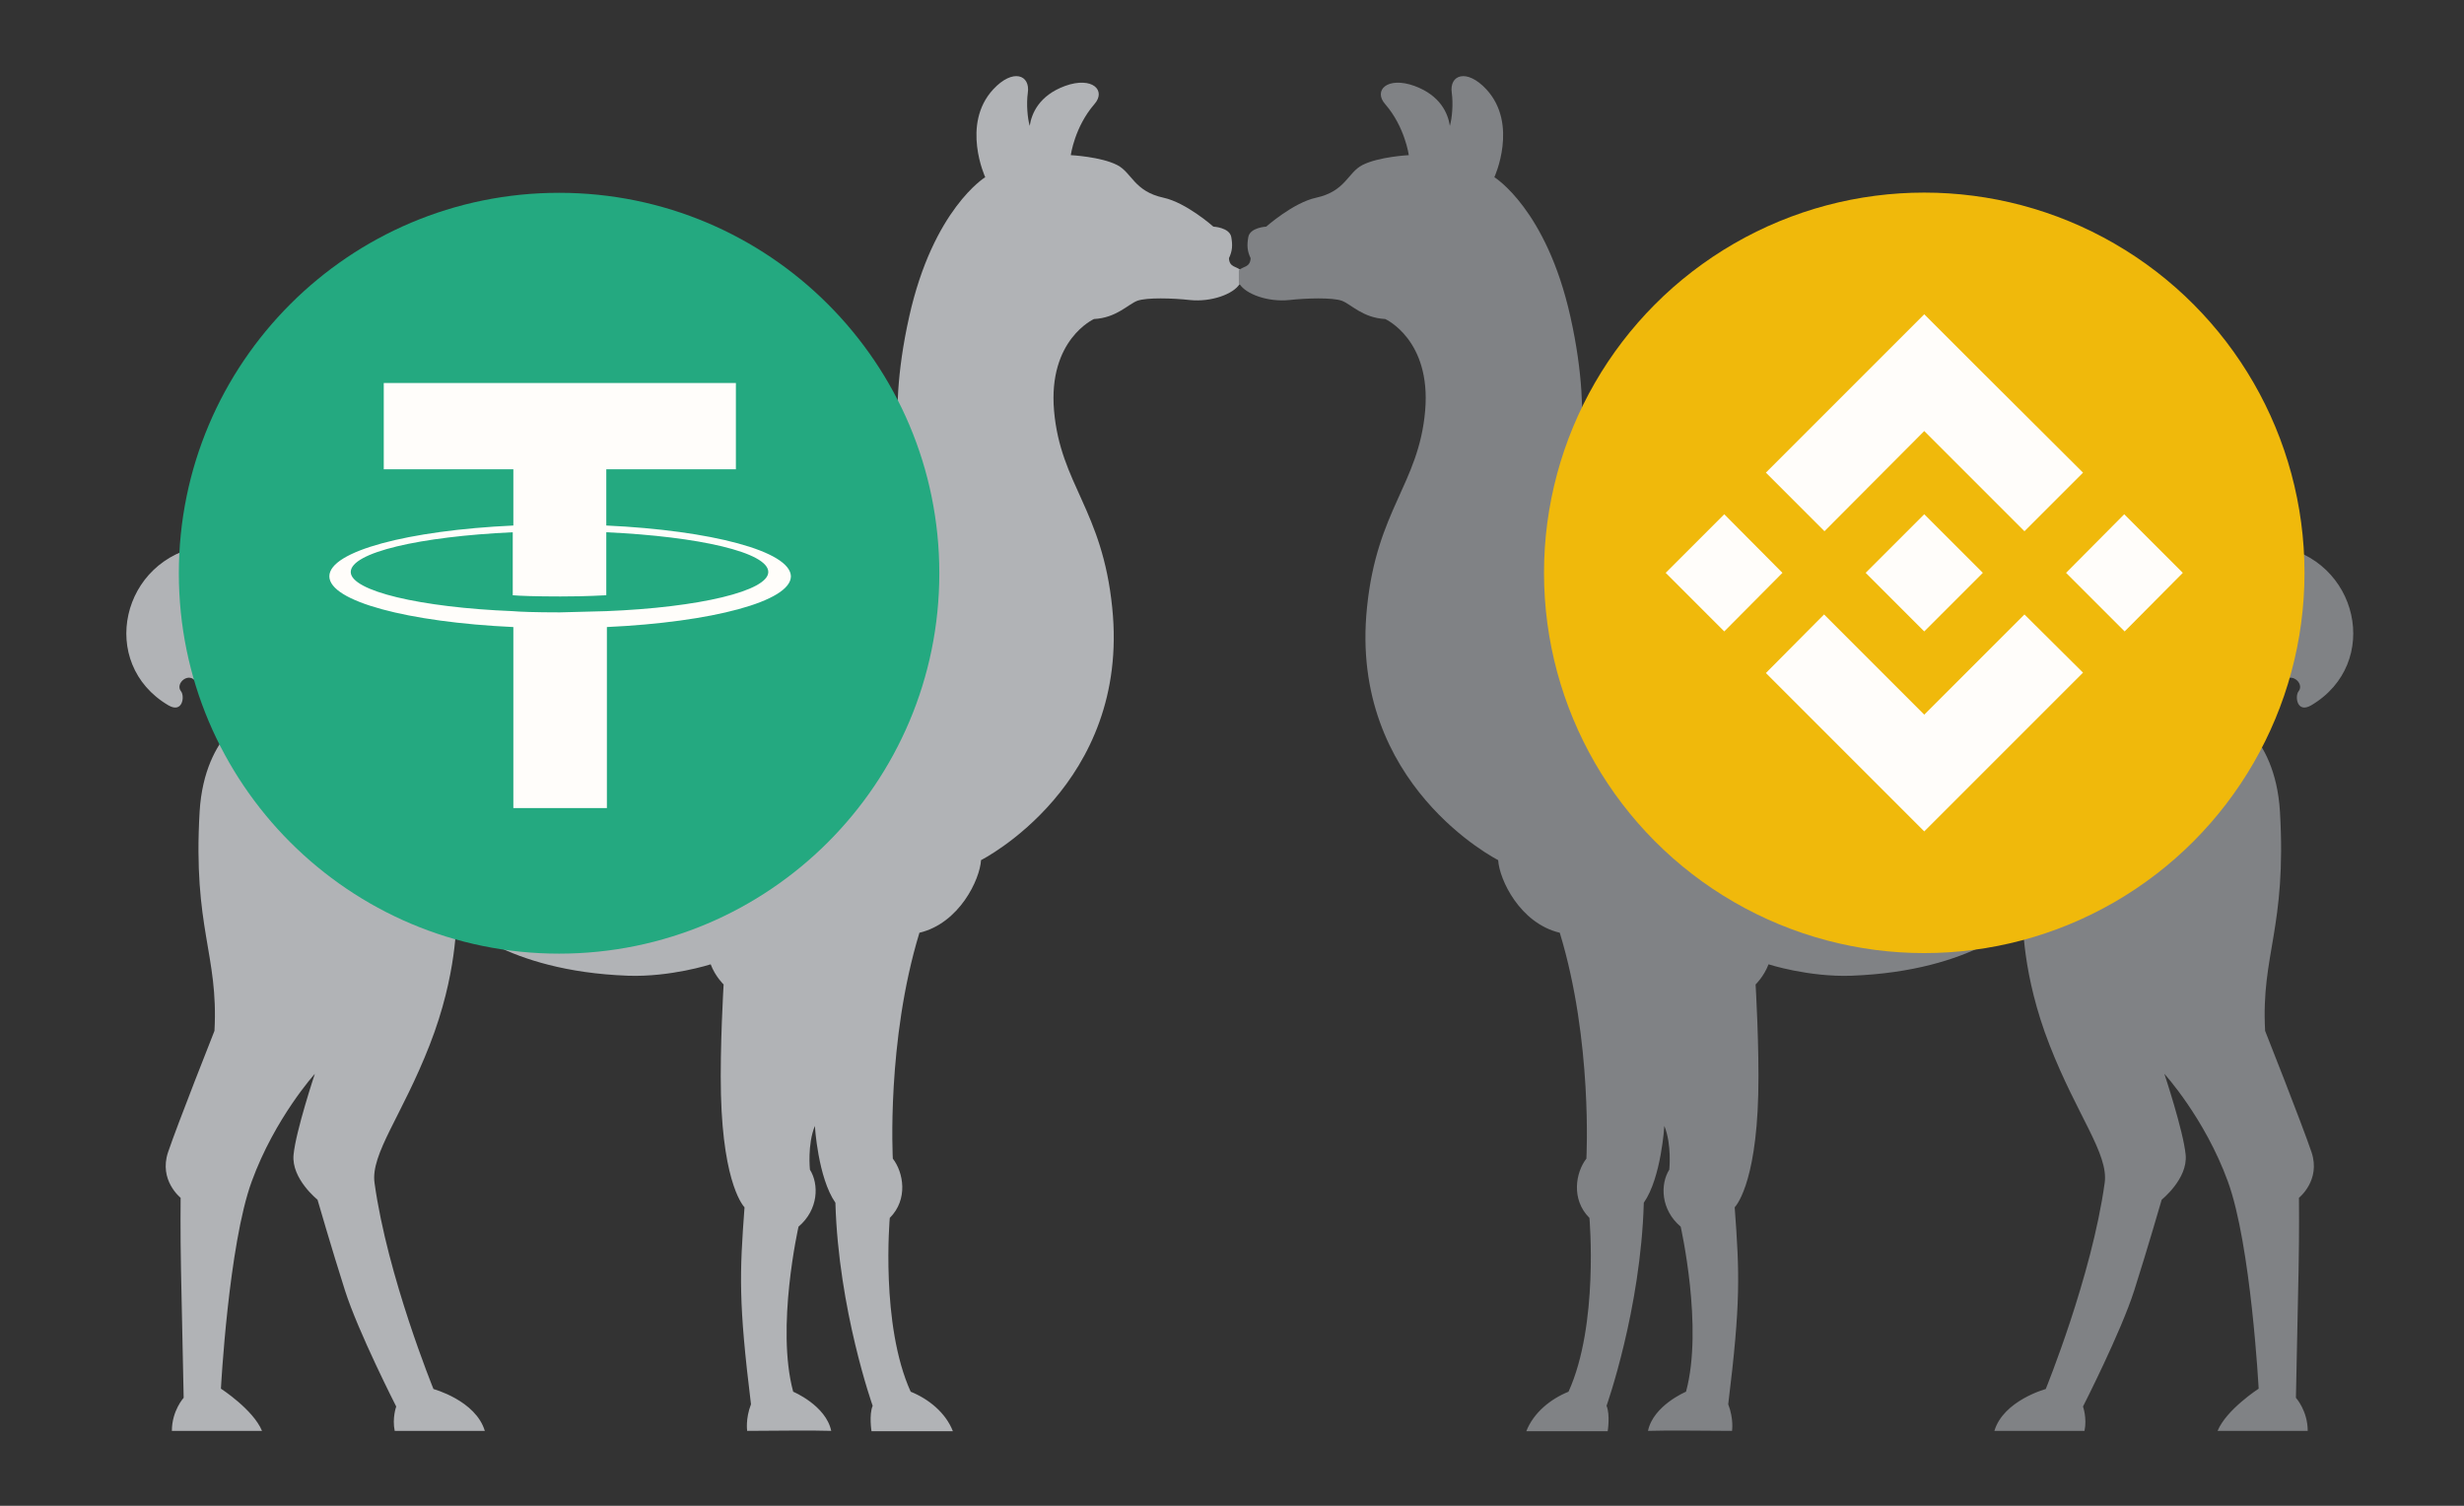 <?xml version="1.0" encoding="UTF-8" standalone="no"?>
<svg
   xmlns:dc="http://purl.org/dc/elements/1.1/"
   xmlns:cc="http://creativecommons.org/ns#"
   xmlns:rdf="http://www.w3.org/1999/02/22-rdf-syntax-ns#"
   xmlns:svg="http://www.w3.org/2000/svg"
   xmlns="http://www.w3.org/2000/svg"
   xmlns:xlink="http://www.w3.org/1999/xlink"
   xmlns:sodipodi="http://sodipodi.sourceforge.net/DTD/sodipodi-0.dtd"
   xmlns:inkscape="http://www.inkscape.org/namespaces/inkscape"
   version="1.1"
   x="0px"
   y="0px"
   viewBox="0 0 648 396"
   style="enable-background:new 0 0 648 396;"
   xml:space="preserve"
   id="svg25"
   sodipodi:docname="usdt-bnb.svg"
   inkscape:version="1.0.2-2 (e86c870879, 2021-01-15)"><rect x="0" y="0" width="648" height="396" fill="#333333" stroke="none"/><defs
   id="defs29"><linearGradient
     id="D"
     x1="125.5"
     x2="125.5"
     y1="29"
     y2="116"
     xlink:href="#G"
     gradientTransform="matrix(2.299,0,0,2.299,-142.613,-16.751)"><stop
       stop-color="#54dade"
       id="stop91" /><stop
       offset=".762"
       stop-color="#24c7d6"
       id="stop93" /></linearGradient><linearGradient
     id="G"
     gradientUnits="userSpaceOnUse" /><linearGradient
     id="E"
     x1="119.469"
     x2="119.469"
     y1="52.268"
     y2="79.165"
     xlink:href="#G"><stop
       stop-color="#9f4a08"
       id="stop96" /><stop
       offset=".37"
       stop-color="#7d3900"
       id="stop98" /><stop
       offset="1"
       stop-color="#8d4104"
       id="stop100" /></linearGradient></defs><sodipodi:namedview
   pagecolor="#ffffff"
   bordercolor="#666666"
   borderopacity="1"
   objecttolerance="10"
   gridtolerance="10"
   guidetolerance="10"
   inkscape:pageopacity="0"
   inkscape:pageshadow="2"
   inkscape:window-width="1368"
   inkscape:window-height="850"
   id="namedview27"
   showgrid="false"
   inkscape:zoom="1.0421558"
   inkscape:cx="220.58682"
   inkscape:cy="291.89609"
   inkscape:window-x="-6"
   inkscape:window-y="-6"
   inkscape:window-maximized="1"
   inkscape:current-layer="layer1"
   inkscape:pagecheckerboard="false"
   inkscape:document-rotation="0" />
<style
   type="text/css"
   id="style2">
	.st0{fill-rule:evenodd;clip-rule:evenodd;fill:#B1B3B6;}
	.st1{fill-rule:evenodd;clip-rule:evenodd;fill:#F48FA6;}
	.st2{fill-rule:evenodd;clip-rule:evenodd;fill:#FFFFFF;}
	.st3{fill-rule:evenodd;clip-rule:evenodd;fill:#808285;}
</style>
<g
   id="Background">
</g>
<g
   id="Guides">
</g>
<g
   id="Foreground">
	<path
   class="st0"
   d="M326,74.7c-1.6,2.6-7.4,4.8-13.1,4.2c-4.5-0.5-11.3-0.7-13.8,0.2c-2.4,0.9-5.5,4.5-11.4,4.8   c0,0-12.1,5.4-10.5,24.1c1.7,19.4,12.7,26,15.3,51.8c4.8,46.6-34.5,66.4-34.5,66.4c-0.3,5.1-5.7,16.6-16.2,19.1   c-8.7,28.5-7,59.4-7,59.4c2.8,3.6,4.1,10.7-0.8,15.6c0,0-2.5,28.1,5.5,45.7c4.7,1.9,9.2,5.5,11.1,10.4c0,0-14.1,0-21.4,0   c0,0-0.7-4.3,0.3-6.7c0,0-9-25.3-9.8-53.4c-4.6-6.6-5.4-20.2-5.4-20.2c-2,4.9-1.3,11.5-1.3,11.5c2.4,3.8,2.3,10.5-3,15   c0,0-6,26.5-1.4,43.4c0,0,8.6,3.6,10,10.3c-6-0.2-14.1,0-22.1,0c0,0-0.5-3.1,1-7c-3.3-26.8-3-34.3-1.7-51.8c0,0-5.6-5.4-6.2-29.7   c-0.3-12.2,0.7-28.9,0.7-28.9s-2.2-2.1-3.4-5.3c0,0-10.5,3.4-21.8,3c-32.4-1.2-45.1-14.9-45.1-14.9s0.3,14.5-7,33.1   c-7.2,18.5-15.6,28.7-14.5,36.3c3.4,24.6,15.5,54.2,15.5,54.2s11.1,3,13.5,11h-23.7c-0.7-3.4,0.4-6.4,0.4-6.4s-10-19.6-13.5-30.6   c-3.5-11-7.2-23.8-7.2-23.8s-6.9-5.5-6.3-11.8c0.6-6.3,5.6-21.3,5.6-21.3S72.3,294,66.2,310.7c-6.1,16.7-8.1,54.5-8.1,54.5   s8.5,5.5,10.8,11.1c0,0-14.7,0-23.7,0c0-5.3,3.1-8.7,3.1-8.7s-0.5-23.9-0.7-33.6c-0.2-9.8-0.1-19-0.1-19s-5.8-4.6-3.3-12   c2.5-7.4,12.2-31.9,12.2-31.9c1.1-20.2-5.7-26.9-3.9-57.7c1.3-21.1,14.7-26.4,14.7-26.4c-4.8,0.3-13-2.7-15.5-7.4   c-1.8-3.3-5.8,0.1-4.1,2.2c1,1.2,0.5,5.9-3.3,3.7c-18.7-11-12.5-38.7,9.4-42c18.9-2.8,26.7,15.6,27.6,19c1,3.4,5,2.9,5,2.9   c14.7-12.5,73.1-1.5,73.1-1.5s18.6-3.7,37.7-5.4c15.5-1.3,31.4,0.8,31.4,0.8s3-0.3,7.2-19.3c3.4-15-3.3-26.7,3.4-56.7   c6.3-28.3,20-36.7,20-36.7s-6.4-13.9,2.1-23.1c5.2-5.6,9.8-3.8,9.1,0.9c-0.4,2.9-0.1,6.6,0.5,8.7c0.5-3.3,2.5-8,9.3-10.5   c7.2-2.6,10.9,1.2,7.7,4.8c-5.2,6-6.2,13.4-6.2,13.4l0,0c0,0,7.9,0.4,12.2,2.6c3.9,2,4.4,6.9,12.2,8.6c6,1.3,13.1,7.6,13.1,7.6   s4.2,0.2,4.7,2.7c0.4,2.2,0.3,3.7-0.6,5.6c0.1,2.5,2.1,2.1,3.1,3.2V74.7z"
   id="path6" />
	
	
	<path
   class="st3"
   d="M326,74.7c1.6,2.6,7.4,4.8,13.1,4.2c4.5-0.5,11.3-0.7,13.8,0.2c2.4,0.9,5.5,4.5,11.4,4.8   c0,0,12.1,5.4,10.5,24.1c-1.7,19.4-12.7,26-15.3,51.8c-4.8,46.6,34.5,66.4,34.5,66.4c0.3,5.1,5.7,16.6,16.2,19.1   c8.7,28.5,7,59.4,7,59.4c-2.8,3.6-4.1,10.7,0.8,15.6c0,0,2.5,28.1-5.5,45.7c-4.7,1.9-9.2,5.5-11.1,10.4c0,0,14.1,0,21.4,0   c0,0,0.7-4.3-0.3-6.7c0,0,9-25.3,9.8-53.4c4.6-6.6,5.4-20.2,5.4-20.2c2,4.9,1.3,11.5,1.3,11.5c-2.4,3.8-2.3,10.5,3,15   c0,0,6,26.5,1.4,43.4c0,0-8.6,3.6-10,10.3c6-0.2,14.1,0,22.1,0c0,0,0.5-3.1-1-7c3.3-26.8,3-34.3,1.7-51.8c0,0,5.6-5.4,6.2-29.7   c0.3-12.2-0.7-28.9-0.7-28.9s2.2-2.1,3.4-5.3c0,0,10.5,3.4,21.8,3c32.4-1.2,45.1-14.9,45.1-14.9s-0.3,14.5,7,33.1   c7.2,18.5,15.6,28.7,14.5,36.3c-3.4,24.6-15.5,54.2-15.5,54.2s-11.1,3-13.5,11h23.7c0.7-3.4-0.4-6.4-0.4-6.4s10-19.6,13.5-30.6   c3.5-11,7.2-23.8,7.2-23.8s6.9-5.5,6.3-11.8c-0.6-6.3-5.6-21.3-5.6-21.3s10.6,11.6,16.7,28.3c6.1,16.7,8.1,54.5,8.1,54.5   s-8.5,5.5-10.8,11.1c0,0,14.7,0,23.7,0c0-5.3-3.1-8.7-3.1-8.7s0.5-23.9,0.7-33.6c0.2-9.8,0.1-19,0.1-19s5.8-4.6,3.3-12   c-2.5-7.4-12.2-31.9-12.2-31.9c-1.1-20.2,5.7-26.9,3.9-57.7c-1.3-21.1-14.7-26.4-14.7-26.4c4.8,0.3,13-2.7,15.5-7.4   c1.8-3.3,5.8,0.1,4.1,2.2c-1,1.2-0.5,5.9,3.3,3.7c18.7-11,12.5-38.7-9.4-42c-18.9-2.8-26.7,15.6-27.6,19c-1,3.4-5,2.9-5,2.9   c-14.7-12.5-73.1-1.5-73.1-1.5s-18.6-3.7-37.7-5.4c-15.5-1.3-31.4,0.8-31.4,0.8s-3-0.3-7.2-19.3c-3.4-15,3.3-26.7-3.4-56.7   c-6.3-28.3-20-36.7-20-36.7s6.4-13.9-2.1-23.1c-5.2-5.6-9.8-3.8-9.1,0.9c0.4,2.9,0.1,6.6-0.5,8.7c-0.5-3.3-2.5-8-9.3-10.5   c-7.2-2.6-10.9,1.2-7.7,4.8c5.2,6,6.2,13.4,6.2,13.4l0,0c0,0-7.9,0.4-12.2,2.6c-3.9,2-4.4,6.9-12.2,8.6c-6,1.3-13.1,7.6-13.1,7.6   s-4.2,0.2-4.7,2.7c-0.4,2.2-0.3,3.7,0.6,5.6c-0.1,2.5-2.1,2.1-3.1,3.2V74.7z"
   id="path22" />
</g><g
   inkscape:groupmode="layer"
   id="layer1"
   inkscape:label="Layer 1"
   style="display:inline"><circle
     cx="506.053"
     cy="150.65"
     fill="#f0b90b"
     id="circle22"
     style="stroke-width:3.448"
     r="100" /><path
     fill="#fffdfa"
     d="m 468.76,150.65 -15.3,15.407 -15.407,-15.407 15.407,-15.407 z m 37.293,-37.293 26.352,26.352 15.407,-15.407 -26.348,-26.245 -15.41,-15.407 -41.652,41.648 15.407,15.407 z m 52.593,21.886 -15.3,15.407 15.407,15.407 15.3,-15.407 z m -52.593,52.7 -26.348,-26.352 -15.3,15.407 41.648,41.652 41.755,-41.755 -15.407,-15.3 z m 0,-21.886 15.407,-15.407 -15.407,-15.407 -15.407,15.407 z"
     id="path24"
     style="stroke-width:3.448" /><path
     fill="#24a980"
     d="m 147.031,250.795 c 55.228,0 100,-44.792 100,-100.044 0,-55.252 -44.772,-100.044 -100,-100.044 -55.228,0 -100,44.792 -100,100.044 0,55.252 44.772,100.044 100,100.044 z"
     id="path28"
     style="stroke-width:2.299" /><path
     fill="#fffdfa"
     d="m 159.445,160.723 -12.218,0.322 c -6.432,0 -10.772,-0.161 -12.382,-0.322 -24.276,-0.966 -42.605,-5.308 -42.605,-10.294 0,-5.147 18.168,-9.328 42.605,-10.455 v 16.566 c 1.609,0.161 6.11,0.322 12.54,0.322 7.556,0 11.416,-0.322 12.06,-0.322 v -16.566 c 24.437,1.127 42.605,5.308 42.605,10.455 0,4.986 -18.168,9.328 -42.605,10.294 z m 0,-22.518 v -14.797 h 34.083 v -22.679 h -92.605 v 22.679 h 34.083 v 14.797 c -27.653,1.286 -48.391,6.755 -48.391,13.351 0,6.596 20.738,12.063 48.391,13.351 v 47.609 h 24.6 v -47.612 c 27.651,-1.286 48.391,-6.755 48.391,-13.351 -0.161,-6.594 -20.899,-12.063 -48.552,-13.351 z"
     id="path30"
     style="stroke-width:2.299" /></g>
</svg>
